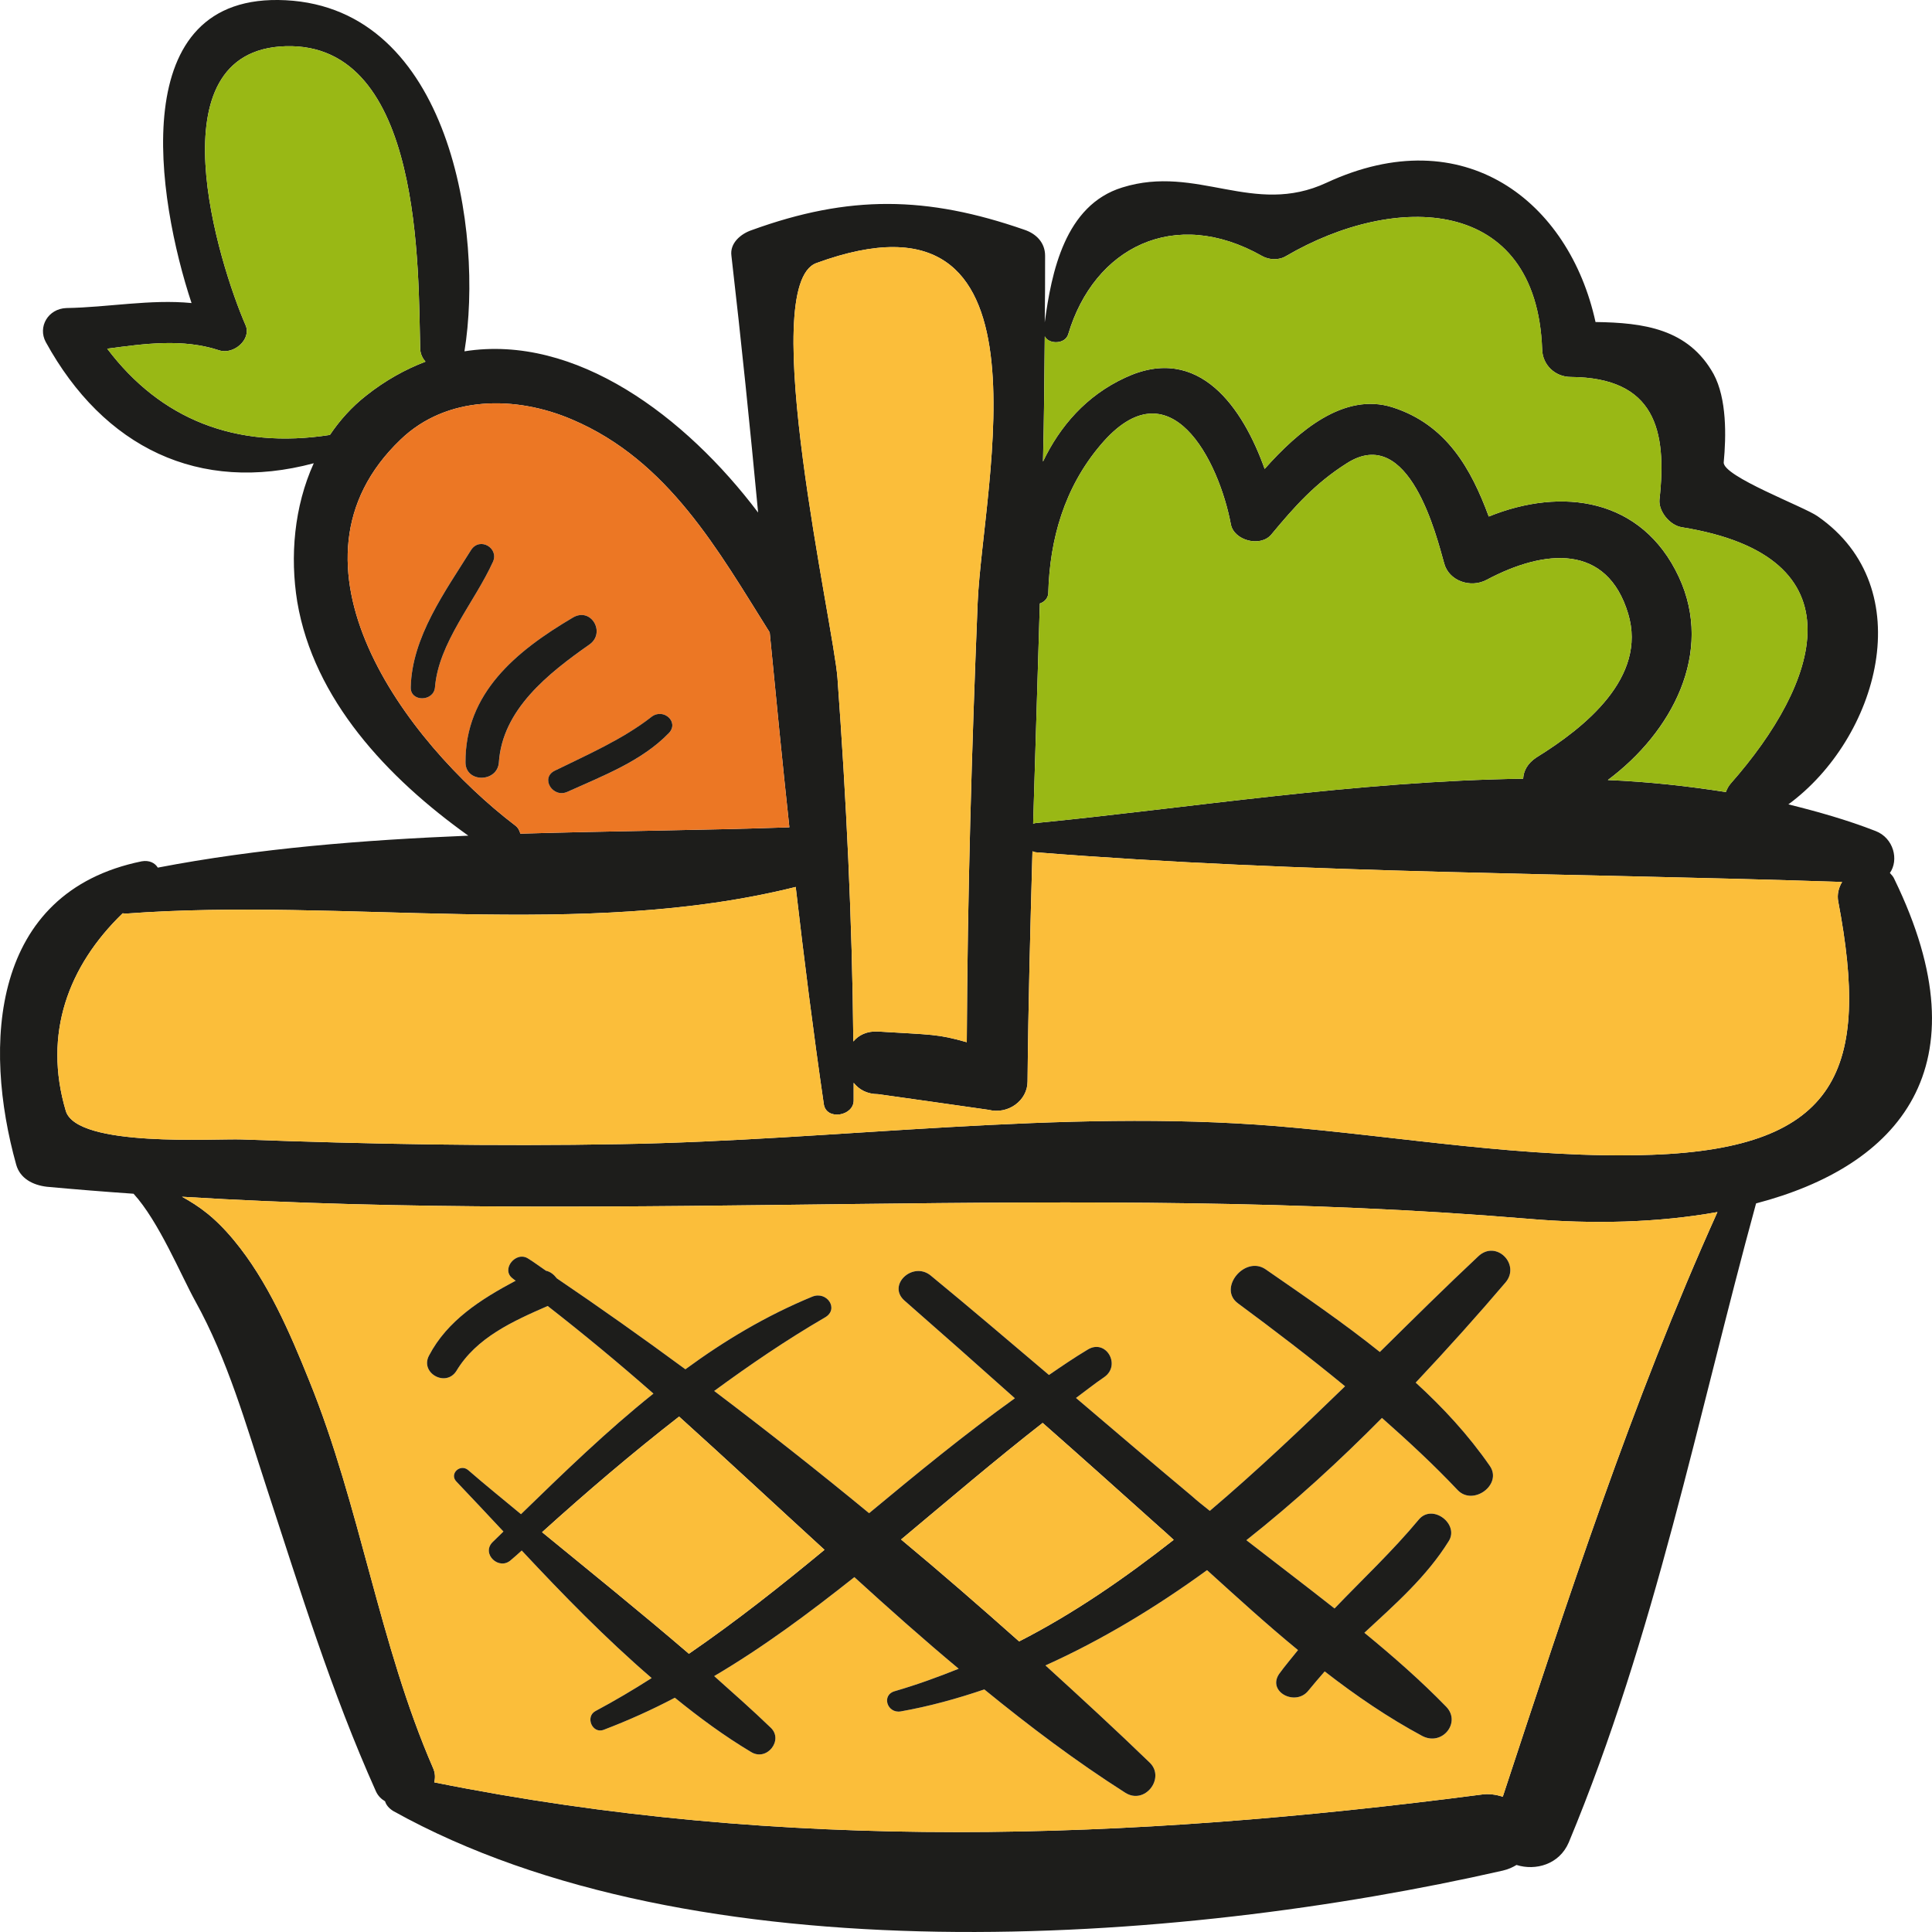 <svg width="50" height="50" viewBox="0 0 50 50" fill="none" xmlns="http://www.w3.org/2000/svg">
<path d="M49.028 22.756C51.401 27.636 49.128 30.179 45.447 31.144C43.928 36.696 42.829 42.325 40.601 47.678C40.356 48.256 39.738 48.42 39.247 48.265C39.147 48.325 39.038 48.377 38.892 48.411C30.411 50.342 17.974 51.213 10.175 46.868C10.066 46.799 9.993 46.713 9.966 46.618C9.866 46.558 9.784 46.48 9.729 46.36C8.566 43.765 7.775 41.17 6.893 38.48C6.366 36.868 5.893 35.187 5.057 33.679C4.684 33.006 4.111 31.61 3.457 30.894C2.711 30.842 1.957 30.782 1.211 30.713C0.848 30.67 0.52 30.498 0.42 30.144C-0.443 27.058 -0.252 23.092 3.666 22.291C3.866 22.256 4.011 22.334 4.084 22.454C6.684 21.954 9.393 21.739 12.12 21.627C10.02 20.127 8.12 18.101 7.693 15.575C7.502 14.403 7.611 13.11 8.12 11.989C5.157 12.782 2.684 11.584 1.184 8.851C0.975 8.463 1.239 7.989 1.72 7.972C2.793 7.955 3.893 7.739 4.957 7.843C4.066 5.153 3.202 -0.209 7.393 0.006C11.656 0.222 12.52 6.006 12.02 9.092C14.902 8.636 17.747 10.782 19.62 13.265C19.411 11.049 19.184 8.825 18.929 6.618C18.884 6.291 19.174 6.049 19.456 5.955C21.974 5.041 23.983 5.067 26.511 5.946C26.82 6.049 27.047 6.282 27.047 6.618C27.047 7.187 27.047 7.765 27.038 8.342C27.211 7.058 27.556 5.308 29.047 4.851C30.983 4.248 32.438 5.61 34.329 4.73C37.892 3.075 40.61 5.213 41.292 8.334C42.538 8.351 43.692 8.506 44.347 9.679C44.692 10.317 44.674 11.291 44.61 11.963C44.574 12.325 46.701 13.118 47.038 13.36C49.728 15.222 48.601 19.118 46.283 20.817C47.047 21.006 47.81 21.222 48.538 21.506C49.01 21.687 49.147 22.256 48.91 22.592C48.956 22.644 49.001 22.687 49.028 22.756ZM42.747 29.886C47.61 29.713 48.392 27.644 47.574 23.334C47.538 23.153 47.583 22.972 47.674 22.825C40.756 22.592 33.72 22.61 26.82 22.058C26.783 22.058 26.756 22.041 26.72 22.032C26.665 24.015 26.611 26.006 26.593 27.989C26.593 28.48 26.093 28.851 25.584 28.722C24.638 28.584 23.683 28.454 22.729 28.317C22.438 28.317 22.229 28.196 22.093 28.023C22.093 28.179 22.093 28.325 22.093 28.48C22.093 28.886 21.384 29.006 21.32 28.575C21.047 26.704 20.811 24.834 20.593 22.954C15.066 24.334 8.92 23.222 3.257 23.644C3.229 23.644 3.202 23.636 3.175 23.636C1.766 24.998 1.111 26.756 1.702 28.748C1.984 29.704 5.566 29.463 6.257 29.489C9.52 29.61 12.793 29.67 16.066 29.61C21.656 29.515 27.465 28.687 33.038 29.144C36.247 29.411 39.51 29.998 42.747 29.886ZM44.801 20.265C47.056 17.704 48.247 14.403 43.519 13.644C43.21 13.592 42.919 13.23 42.947 12.929C43.147 11.127 42.829 9.774 40.656 9.756C40.238 9.756 39.919 9.437 39.91 9.041C39.765 5.049 36.101 4.98 33.283 6.627C33.102 6.739 32.847 6.73 32.665 6.627C30.383 5.334 28.311 6.42 27.647 8.644C27.574 8.911 27.147 8.92 27.038 8.705C27.029 9.791 27.02 10.868 26.992 11.946C27.429 11.032 28.111 10.239 29.12 9.774C31.038 8.877 32.174 10.575 32.729 12.136C33.602 11.153 34.783 10.144 36.038 10.541C37.438 10.989 38.074 12.136 38.529 13.368C40.419 12.601 42.492 12.886 43.447 14.929C44.365 16.894 43.265 18.954 41.61 20.187C42.647 20.23 43.665 20.342 44.665 20.498C44.692 20.42 44.738 20.334 44.801 20.265ZM39.765 19.601C41.02 18.825 42.629 17.532 42.138 15.886C41.592 14.067 39.983 14.204 38.474 15.006C38.056 15.23 37.492 15.032 37.374 14.575C37.183 13.903 36.474 10.955 34.856 11.989C34.038 12.506 33.502 13.11 32.901 13.834C32.62 14.17 31.938 13.989 31.856 13.575C31.547 11.929 30.283 9.386 28.483 11.515C27.547 12.618 27.165 13.954 27.129 15.36C27.12 15.489 27.02 15.584 26.911 15.618C26.856 17.523 26.793 19.42 26.738 21.317C26.765 21.308 26.793 21.299 26.82 21.299C30.692 20.92 35.12 20.213 39.419 20.153C39.429 19.954 39.529 19.756 39.765 19.601ZM44.447 31.368C42.919 31.644 41.219 31.687 39.538 31.541C27.92 30.567 16.338 31.687 4.711 30.972C5.148 31.213 5.557 31.497 6.057 32.101C6.929 33.153 7.502 34.489 8.002 35.73C9.329 38.998 9.811 42.549 11.211 45.765C11.266 45.894 11.266 46.015 11.238 46.127C20.293 47.946 29.183 47.635 38.32 46.446C38.529 46.411 38.72 46.446 38.892 46.498C40.574 41.394 42.228 36.291 44.447 31.368ZM25.302 15.592C25.438 12.48 27.447 4.498 21.129 6.808C19.565 7.377 21.575 16.179 21.674 17.549C21.902 20.687 22.056 23.817 22.084 26.954C22.22 26.791 22.429 26.679 22.729 26.696C24.129 26.782 24.256 26.756 25.02 26.972C25.038 23.179 25.147 19.386 25.302 15.592ZM20.429 21.411C20.247 19.73 20.084 18.049 19.92 16.368C18.593 14.256 17.302 11.92 14.811 10.86C13.347 10.23 11.556 10.23 10.366 11.377C7.029 14.567 10.493 19.196 13.329 21.36C13.411 21.42 13.447 21.498 13.466 21.575C15.811 21.506 18.156 21.489 20.429 21.411ZM11.011 9.36C10.938 9.274 10.884 9.17 10.875 9.041C10.82 7.041 10.957 1.093 7.393 1.196C3.929 1.299 5.666 6.834 6.357 8.42C6.511 8.782 6.048 9.187 5.675 9.067C4.729 8.756 3.748 8.894 2.775 9.024C4.148 10.842 6.093 11.636 8.538 11.256C8.793 10.877 9.102 10.532 9.475 10.239C9.975 9.842 10.493 9.558 11.011 9.36Z" fill="#1D1D1B"/>
<path d="M47.574 23.334C48.392 27.644 47.61 29.713 42.747 29.886C39.51 29.998 36.247 29.411 33.038 29.144C27.465 28.687 21.656 29.515 16.066 29.61C12.793 29.67 9.52 29.61 6.257 29.489C5.566 29.463 1.984 29.704 1.702 28.748C1.111 26.756 1.766 24.998 3.175 23.636C3.202 23.636 3.229 23.644 3.257 23.644C8.92 23.222 15.066 24.334 20.593 22.954C20.811 24.834 21.047 26.704 21.32 28.575C21.384 29.006 22.093 28.886 22.093 28.48C22.093 28.325 22.093 28.179 22.093 28.023C22.229 28.196 22.438 28.317 22.729 28.317C23.683 28.454 24.638 28.584 25.584 28.722C26.093 28.851 26.593 28.48 26.593 27.989C26.611 26.006 26.665 24.015 26.72 22.032C26.756 22.041 26.783 22.058 26.82 22.058C33.72 22.61 40.756 22.592 47.674 22.825C47.583 22.972 47.538 23.153 47.574 23.334Z" fill="#FBBE3A"/>
<path d="M43.521 13.644C48.248 14.403 47.057 17.704 44.803 20.265C44.739 20.334 44.694 20.42 44.666 20.497C43.666 20.342 42.648 20.23 41.612 20.187C43.267 18.954 44.367 16.894 43.448 14.928C42.494 12.885 40.421 12.601 38.53 13.368C38.076 12.135 37.439 10.989 36.039 10.541C34.785 10.144 33.603 11.153 32.73 12.135C32.176 10.575 31.04 8.877 29.121 9.773C28.112 10.239 27.43 11.032 26.994 11.946C27.021 10.868 27.03 9.791 27.04 8.704C27.149 8.92 27.576 8.911 27.649 8.644C28.312 6.42 30.385 5.334 32.667 6.627C32.849 6.73 33.103 6.739 33.285 6.627C36.103 4.98 39.767 5.049 39.912 9.041C39.921 9.437 40.239 9.756 40.657 9.756C42.83 9.773 43.148 11.127 42.948 12.928C42.921 13.23 43.212 13.592 43.521 13.644Z" fill="#99B815"/>
<path d="M42.138 15.886C42.629 17.532 41.02 18.825 39.765 19.601C39.529 19.756 39.429 19.954 39.419 20.153C35.12 20.213 30.692 20.92 26.82 21.299C26.793 21.299 26.765 21.308 26.738 21.317C26.793 19.42 26.856 17.523 26.911 15.618C27.02 15.584 27.12 15.489 27.129 15.36C27.165 13.954 27.547 12.618 28.483 11.515C30.283 9.386 31.547 11.929 31.856 13.575C31.938 13.989 32.62 14.17 32.901 13.834C33.502 13.11 34.038 12.506 34.856 11.989C36.474 10.955 37.183 13.903 37.374 14.575C37.492 15.032 38.056 15.23 38.474 15.006C39.983 14.204 41.592 14.067 42.138 15.886Z" fill="#99B815"/>
<path d="M39.538 31.541C41.219 31.687 42.919 31.644 44.447 31.368C42.228 36.291 40.574 41.394 38.892 46.498C38.72 46.446 38.529 46.411 38.32 46.446C29.183 47.635 20.293 47.946 11.238 46.127C11.266 46.015 11.266 45.894 11.211 45.765C9.811 42.549 9.329 38.998 8.002 35.73C7.502 34.489 6.929 33.153 6.057 32.101C5.557 31.497 5.148 31.213 4.711 30.972C16.338 31.687 27.92 30.567 39.538 31.541ZM38.965 33.187C39.356 32.722 38.719 32.075 38.256 32.515C37.41 33.308 36.565 34.144 35.71 34.989C34.774 34.239 33.765 33.549 32.756 32.851C32.219 32.48 31.51 33.342 32.038 33.73C32.983 34.429 33.91 35.136 34.81 35.877C33.674 36.98 32.519 38.075 31.31 39.101C31.147 38.972 30.983 38.842 30.829 38.704C29.829 37.868 28.838 37.023 27.847 36.179C28.092 35.998 28.329 35.808 28.583 35.636C29.02 35.325 28.619 34.636 28.147 34.929C27.801 35.136 27.474 35.36 27.147 35.584C26.129 34.722 25.12 33.86 24.092 33.015C23.629 32.627 22.947 33.256 23.41 33.661C24.365 34.498 25.32 35.342 26.265 36.187C24.965 37.118 23.729 38.135 22.492 39.161C21.174 38.075 19.838 37.023 18.483 35.998C19.401 35.325 20.347 34.679 21.356 34.092C21.72 33.877 21.401 33.403 21.02 33.558C19.829 34.049 18.747 34.696 17.738 35.437C16.638 34.627 15.529 33.842 14.411 33.084C14.338 32.989 14.247 32.911 14.129 32.886C13.974 32.782 13.829 32.67 13.674 32.575C13.356 32.36 12.956 32.851 13.265 33.084C13.293 33.101 13.311 33.127 13.347 33.144C12.438 33.627 11.574 34.179 11.102 35.084C10.865 35.532 11.538 35.911 11.811 35.48C12.329 34.618 13.265 34.196 14.174 33.799C15.102 34.523 16.02 35.282 16.911 36.066C15.702 37.032 14.584 38.118 13.483 39.187C13.029 38.808 12.565 38.437 12.12 38.049C11.911 37.868 11.62 38.144 11.811 38.342C12.211 38.765 12.62 39.196 13.029 39.636C12.938 39.722 12.847 39.816 12.747 39.911C12.447 40.213 12.92 40.661 13.229 40.368C13.32 40.291 13.411 40.213 13.502 40.127C14.565 41.265 15.674 42.403 16.865 43.428C16.392 43.73 15.911 44.015 15.411 44.282C15.138 44.428 15.329 44.885 15.629 44.765C16.265 44.523 16.874 44.248 17.465 43.937C18.102 44.454 18.747 44.929 19.438 45.342C19.847 45.592 20.283 45.032 19.947 44.713C19.474 44.256 18.974 43.816 18.483 43.377C19.756 42.627 20.947 41.739 22.111 40.816C23.001 41.627 23.892 42.42 24.811 43.187C24.274 43.403 23.729 43.601 23.165 43.765C22.801 43.86 22.956 44.351 23.311 44.291C24.047 44.161 24.765 43.963 25.474 43.722C26.647 44.679 27.847 45.584 29.119 46.394C29.629 46.722 30.165 46.015 29.756 45.618C28.883 44.773 27.974 43.937 27.056 43.101C28.51 42.446 29.91 41.601 31.238 40.635C32.01 41.334 32.783 42.041 33.592 42.704C33.428 42.911 33.256 43.11 33.101 43.325C32.792 43.791 33.538 44.17 33.865 43.748C34.001 43.584 34.138 43.42 34.283 43.256C35.092 43.885 35.928 44.454 36.81 44.928C37.328 45.196 37.819 44.575 37.428 44.17C36.774 43.498 36.056 42.868 35.31 42.256C36.101 41.523 36.919 40.808 37.492 39.886C37.774 39.446 37.074 38.903 36.719 39.325C36.047 40.135 35.265 40.868 34.538 41.627C33.783 41.032 33.01 40.446 32.256 39.86C33.501 38.877 34.674 37.799 35.765 36.696C36.438 37.291 37.101 37.903 37.719 38.558C38.119 38.989 38.892 38.42 38.556 37.937C38.001 37.136 37.347 36.429 36.638 35.782C37.465 34.903 38.246 34.032 38.965 33.187Z" fill="#FBBE3A"/>
<path d="M38.256 32.515C38.719 32.075 39.356 32.722 38.965 33.187C38.246 34.032 37.465 34.903 36.638 35.782C37.347 36.429 38.001 37.136 38.556 37.937C38.892 38.42 38.119 38.989 37.719 38.558C37.101 37.903 36.438 37.291 35.765 36.696C34.674 37.799 33.501 38.877 32.256 39.86C33.01 40.446 33.783 41.032 34.538 41.627C35.265 40.868 36.047 40.135 36.719 39.325C37.074 38.903 37.774 39.446 37.492 39.886C36.919 40.808 36.101 41.523 35.31 42.256C36.056 42.868 36.774 43.498 37.428 44.17C37.819 44.575 37.328 45.196 36.81 44.928C35.928 44.454 35.092 43.885 34.283 43.256C34.138 43.42 34.001 43.584 33.865 43.748C33.538 44.17 32.792 43.791 33.101 43.325C33.256 43.11 33.428 42.911 33.592 42.704C32.783 42.041 32.01 41.334 31.238 40.635C29.91 41.601 28.51 42.446 27.056 43.101C27.974 43.937 28.883 44.773 29.756 45.618C30.165 46.015 29.629 46.722 29.119 46.394C27.847 45.584 26.647 44.679 25.474 43.722C24.765 43.963 24.047 44.161 23.311 44.291C22.956 44.351 22.801 43.86 23.165 43.765C23.729 43.601 24.274 43.403 24.811 43.187C23.892 42.42 23.001 41.627 22.111 40.816C20.947 41.739 19.756 42.627 18.483 43.377C18.974 43.816 19.474 44.256 19.947 44.713C20.283 45.032 19.847 45.592 19.438 45.342C18.747 44.929 18.102 44.454 17.465 43.937C16.874 44.248 16.265 44.523 15.629 44.765C15.329 44.885 15.138 44.428 15.411 44.282C15.911 44.015 16.392 43.73 16.865 43.428C15.674 42.403 14.565 41.265 13.502 40.127C13.411 40.213 13.32 40.291 13.229 40.368C12.92 40.661 12.447 40.213 12.747 39.911C12.847 39.816 12.938 39.722 13.029 39.636C12.62 39.196 12.211 38.765 11.811 38.342C11.62 38.144 11.911 37.868 12.12 38.049C12.565 38.437 13.029 38.808 13.483 39.187C14.584 38.118 15.702 37.032 16.911 36.066C16.02 35.282 15.102 34.523 14.174 33.799C13.265 34.196 12.329 34.618 11.811 35.48C11.538 35.911 10.865 35.532 11.102 35.084C11.574 34.179 12.438 33.627 13.347 33.144C13.311 33.127 13.293 33.101 13.265 33.084C12.956 32.851 13.356 32.36 13.674 32.575C13.829 32.67 13.974 32.782 14.129 32.886C14.247 32.911 14.338 32.989 14.411 33.084C15.529 33.842 16.638 34.627 17.738 35.437C18.747 34.696 19.829 34.049 21.02 33.558C21.401 33.403 21.72 33.877 21.356 34.092C20.347 34.679 19.401 35.325 18.483 35.998C19.838 37.023 21.174 38.075 22.492 39.161C23.729 38.135 24.965 37.118 26.265 36.187C25.32 35.342 24.365 34.498 23.41 33.661C22.947 33.256 23.629 32.627 24.092 33.015C25.12 33.86 26.129 34.722 27.147 35.584C27.474 35.36 27.801 35.136 28.147 34.929C28.619 34.636 29.02 35.325 28.583 35.636C28.329 35.808 28.092 35.998 27.847 36.179C28.838 37.023 29.829 37.868 30.829 38.704C30.983 38.842 31.147 38.972 31.31 39.101C32.519 38.075 33.674 36.98 34.81 35.877C33.91 35.136 32.983 34.429 32.038 33.73C31.51 33.342 32.219 32.48 32.756 32.851C33.765 33.549 34.774 34.239 35.71 34.989C36.565 34.144 37.41 33.308 38.256 32.515ZM30.375 39.851C30.247 39.73 30.12 39.618 29.993 39.506C28.993 38.609 27.993 37.713 26.984 36.825C25.747 37.791 24.538 38.825 23.32 39.842C24.357 40.704 25.375 41.592 26.375 42.48C27.793 41.756 29.111 40.842 30.375 39.851ZM21.338 40.109C20.084 38.963 18.838 37.799 17.575 36.661C16.357 37.609 15.184 38.609 14.029 39.653C15.302 40.696 16.584 41.73 17.829 42.799C19.047 41.963 20.202 41.049 21.338 40.109Z" fill="#1D1D1B"/>
<path d="M29.993 39.506C30.12 39.618 30.247 39.73 30.375 39.851C29.111 40.842 27.793 41.756 26.375 42.48C25.375 41.592 24.357 40.704 23.32 39.842C24.538 38.825 25.747 37.791 26.984 36.825C27.993 37.713 28.993 38.609 29.993 39.506Z" fill="#FBBE3A"/>
<path d="M21.129 6.808C27.447 4.498 25.438 12.48 25.302 15.592C25.147 19.386 25.038 23.179 25.02 26.972C24.256 26.756 24.129 26.782 22.729 26.696C22.429 26.679 22.22 26.791 22.084 26.954C22.056 23.817 21.902 20.687 21.674 17.549C21.575 16.179 19.565 7.377 21.129 6.808Z" fill="#FBBE3A"/>
<path d="M19.92 16.368C20.084 18.049 20.247 19.73 20.429 21.411C18.156 21.489 15.811 21.506 13.466 21.575C13.447 21.498 13.411 21.42 13.329 21.36C10.493 19.196 7.029 14.567 10.366 11.377C11.556 10.23 13.347 10.23 14.811 10.86C17.302 11.92 18.593 14.256 19.92 16.368ZM17.311 18.972C17.584 18.688 17.175 18.317 16.866 18.55C16.13 19.127 15.203 19.532 14.357 19.946C13.975 20.136 14.312 20.67 14.693 20.489C15.611 20.076 16.611 19.696 17.311 18.972ZM15.257 16.679C15.684 16.377 15.302 15.705 14.83 15.981C13.339 16.86 12.039 17.946 12.048 19.731C12.048 20.265 12.875 20.257 12.912 19.731C13.002 18.369 14.175 17.438 15.257 16.679ZM12.757 14.541C12.921 14.188 12.421 13.886 12.193 14.231C11.521 15.308 10.657 16.489 10.63 17.791C10.621 18.17 11.221 18.162 11.257 17.791C11.348 16.636 12.284 15.584 12.757 14.541Z" fill="#EC7724"/>
<path d="M17.575 36.661C18.838 37.799 20.084 38.963 21.338 40.109C20.202 41.049 19.047 41.963 17.829 42.799C16.584 41.73 15.302 40.696 14.029 39.653C15.184 38.609 16.357 37.609 17.575 36.661Z" fill="#FBBE3A"/>
<path d="M16.865 18.549C17.174 18.317 17.583 18.687 17.31 18.972C16.61 19.696 15.61 20.075 14.692 20.489C14.31 20.67 13.974 20.136 14.356 19.946C15.201 19.532 16.128 19.127 16.865 18.549Z" fill="#1D1D1B"/>
<path d="M14.829 15.981C15.301 15.705 15.683 16.377 15.256 16.679C14.174 17.437 13.002 18.369 12.911 19.73C12.874 20.256 12.047 20.265 12.047 19.73C12.038 17.946 13.338 16.86 14.829 15.981Z" fill="#1D1D1B"/>
<path d="M12.193 14.231C12.421 13.886 12.921 14.188 12.757 14.541C12.284 15.584 11.348 16.636 11.257 17.791C11.221 18.162 10.621 18.17 10.63 17.791C10.657 16.489 11.521 15.308 12.193 14.231Z" fill="#1D1D1B"/>
<path d="M10.875 9.041C10.884 9.17 10.938 9.274 11.011 9.36C10.493 9.558 9.975 9.842 9.475 10.239C9.102 10.532 8.793 10.877 8.538 11.256C6.093 11.636 4.148 10.842 2.775 9.024C3.748 8.894 4.729 8.756 5.675 9.067C6.048 9.187 6.511 8.782 6.357 8.42C5.666 6.834 3.929 1.299 7.393 1.196C10.957 1.093 10.82 7.041 10.875 9.041Z" fill="#99B815"/>
</svg>
